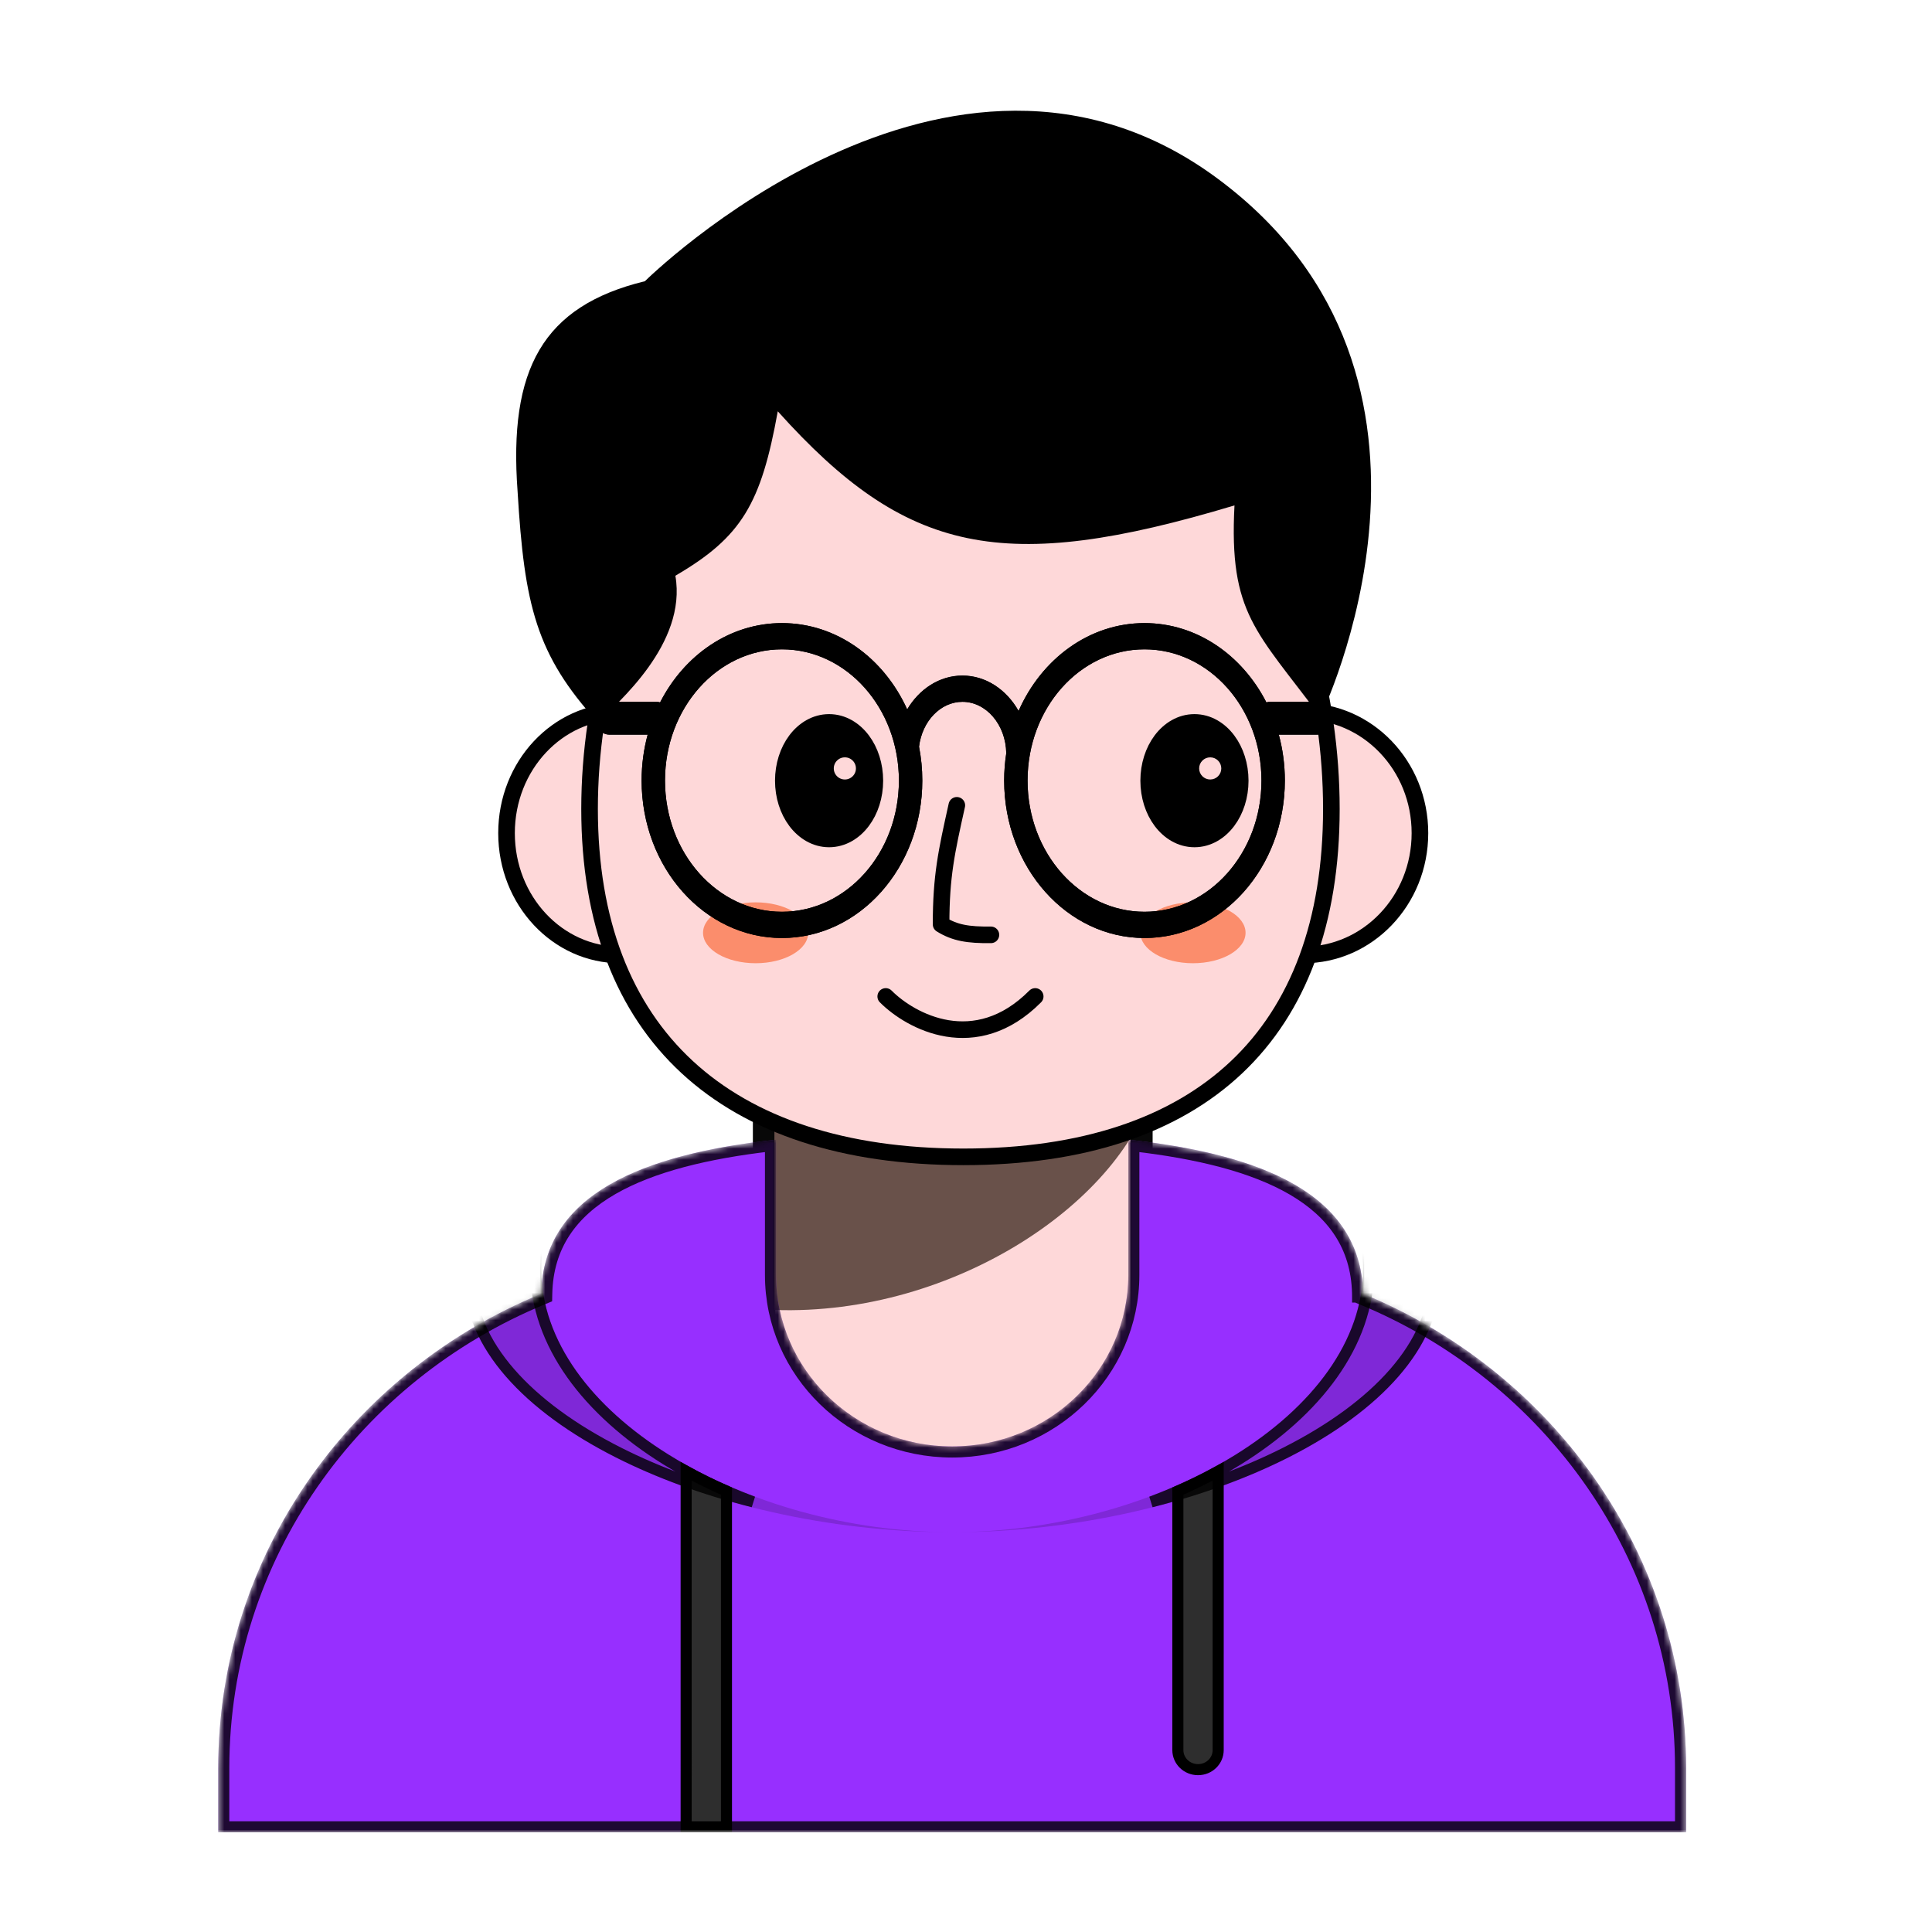 <svg width="349" height="349" viewBox="0 0 349 349" fill="none" xmlns="http://www.w3.org/2000/svg">
<g clip-path="url(#clip0_203_258)">
<rect x="138" y="154" width="68.214" height="128.131" rx="13.777" fill="#FED8D9" stroke="#080808" stroke-width="4" stroke-linecap="round"/>
<path d="M139.896 236.634V195.678H208.5C203.333 216.68 172.523 237.768 139.896 236.634Z" fill="#69514A"/>
<path d="M132.5 150.5C132.5 162.745 123.23 172.5 112 172.5C100.77 172.5 91.5 162.745 91.5 150.5C91.5 138.255 100.77 128.5 112 128.5C123.23 128.5 132.5 138.255 132.5 150.5Z" fill="#FED8D9" stroke="black" stroke-width="3"/>
<path d="M214.5 150.5C214.5 162.712 223.963 172.5 235.5 172.5C247.037 172.5 256.5 162.712 256.5 150.5C256.5 138.288 247.037 128.5 235.5 128.5C223.963 128.5 214.5 138.288 214.5 150.5Z" fill="#FED8D9" stroke="black" stroke-width="3"/>
<g clip-path="url(#clip1_203_258)">
<path d="M240.5 146.129C240.5 166.567 234.542 182.212 223.397 192.76C212.238 203.32 195.666 208.975 174.03 208.975C152.394 208.975 135.548 203.32 124.121 192.749C112.712 182.194 106.5 166.548 106.5 146.129C106.5 125.677 112.737 104.326 124.323 88.127C135.89 71.953 152.729 60.975 174.03 60.975C195.326 60.975 211.896 71.947 223.198 88.114C234.521 104.31 240.5 125.663 240.5 146.129Z" fill="#FED8D9" stroke="black" stroke-width="3" stroke-linecap="round"/>
<path d="M172.842 145.475C170.975 153.863 170 158.246 170 166.973C172.501 168.527 174.892 168.916 179 168.872" stroke="black" stroke-width="3" stroke-linecap="round" stroke-linejoin="round"/>
<path d="M149.768 151.547C152.215 151.547 154.315 150.221 155.753 148.304C157.191 146.388 158.035 143.809 158.035 141.024C158.035 138.239 157.191 135.66 155.753 133.743C154.315 131.826 152.215 130.5 149.768 130.5C147.321 130.5 145.22 131.826 143.782 133.743C142.345 135.66 141.5 138.239 141.5 141.024C141.5 143.809 142.345 146.388 143.782 148.304C145.22 150.221 147.321 151.547 149.768 151.547Z" fill="black" stroke="black" stroke-width="3" stroke-linecap="round"/>
<circle cx="152.616" cy="138.809" r="3.5" fill="#FED8D9" stroke="black" stroke-width="3"/>
<path d="M215.768 151.547C218.215 151.547 220.315 150.221 221.753 148.304C223.191 146.388 224.035 143.809 224.035 141.024C224.035 138.239 223.191 135.66 221.753 133.743C220.315 131.826 218.215 130.5 215.768 130.5C213.321 130.5 211.22 131.826 209.782 133.743C208.345 135.66 207.5 138.239 207.5 141.024C207.5 143.809 208.345 146.388 209.782 148.304C211.22 150.221 213.321 151.547 215.768 151.547Z" fill="black" stroke="black" stroke-width="3" stroke-linecap="round"/>
<circle cx="218.616" cy="138.809" r="2" fill="#FED8D9"/>
<path d="M160 180C164.5 184.528 176.2 190.867 187 180" stroke="black" stroke-width="3" stroke-linecap="round" stroke-linejoin="round"/>
<g filter="url(#filter0_f_203_258)">
<ellipse cx="136.5" cy="168.5" rx="9.5" ry="5.5" fill="#FB8D6C"/>
</g>
<g filter="url(#filter1_f_203_258)">
<ellipse cx="215.5" cy="168.5" rx="9.5" ry="5.5" fill="#FB8D6C"/>
</g>
</g>
<path d="M93.5 88.797C91.86 66.724 98 55.297 116.5 50.797C116.5 50.797 171.5 -3.703 220 32.297C268.5 68.297 238.5 129.5 238.5 129.5C227 114 221.966 110.893 223 91.297C181.157 103.871 163.716 100.147 140.5 74.297C137.481 90.987 134 97 122 104C124.147 116.313 111.5 127 108 130.5C96.836 118.258 94.723 109.302 93.5 88.797Z" fill="black"/>
<g clip-path="url(#clip2_203_258)">
<mask id="mask0_203_258" style="mask-type:alpha" maskUnits="userSpaceOnUse" x="39" y="205" width="266" height="126">
<path d="M203.82 205.873C227.816 208.488 246.242 215.675 246.242 234.281L246.235 233.723C280.517 247.823 304.576 280.866 304.576 319.381V331H39.424V319.381C39.424 280.866 63.483 247.822 97.766 233.722C98.13 215.53 116.427 208.462 140.182 205.873L140.182 230.309C140.182 247.42 154.427 261.291 172 261.291C189.573 261.291 203.818 247.42 203.818 230.309L203.82 205.873Z" fill="white"/>
</mask>
<g mask="url(#mask0_203_258)">
<path d="M203.82 205.873C227.816 208.488 246.242 215.675 246.242 234.281L246.235 233.723C280.517 247.823 304.576 280.866 304.576 319.381V331H39.424V319.381C39.424 280.866 63.483 247.822 97.766 233.722C98.13 215.53 116.427 208.462 140.182 205.873L140.182 230.309C140.182 247.42 154.427 261.291 172 261.291C189.573 261.291 203.818 247.42 203.818 230.309L203.82 205.873Z" fill="#972FFF"/>
<path d="M139.182 206.992L139.182 230.309C139.182 247.997 153.9 262.291 172 262.291C190.1 262.291 204.818 247.997 204.818 230.309L204.82 206.992C216.313 208.323 226.334 210.737 233.525 214.944C240.696 219.138 245.019 225.085 245.234 233.61L245.236 233.735L245.242 234.281L245.242 234.293L246.003 234.289L245.855 234.648C279.787 248.604 303.576 281.298 303.576 319.381V330H40.424V319.381C40.424 281.298 64.214 248.603 98.146 234.647L98.752 234.398L98.766 233.742C98.939 225.064 103.353 219.039 110.701 214.813C117.876 210.687 127.808 208.309 139.182 206.992Z" stroke="black" stroke-opacity="0.8" stroke-width="2"/>
<path d="M123.946 265.779C126.273 267.062 128.706 268.257 131.227 269.357L131.227 330H123.947L123.946 265.779ZM212.774 269.356C215.295 268.256 217.728 267.061 220.055 265.779L220.053 316.155C220.053 318.073 218.448 319.673 216.413 319.673C214.377 319.673 212.773 318.073 212.773 316.155L212.774 269.356Z" fill="#2E2E2E" stroke="black" stroke-width="2"/>
<path fill-rule="evenodd" clip-rule="evenodd" d="M226.41 205.426C246.363 209.101 260.163 216.423 260.163 230.706C260.163 256.153 216.363 276.782 172 276.782C127.637 276.782 83.837 256.153 83.837 230.706C83.837 216.423 97.636 209.101 117.589 205.426C105.546 209.751 97.757 217.021 97.757 229.117C97.757 255.442 134.642 276.782 172 276.782C209.358 276.782 246.242 255.442 246.242 229.117C246.242 217.272 238.773 210.054 227.153 205.699L226.41 205.426Z" fill="black" fill-opacity="0.16"/>
<path d="M120.342 263.671C125.098 266.624 130.391 269.195 136.044 271.303C127.174 269.052 118.918 266.026 111.733 262.394C95.314 254.095 84.837 242.83 84.837 230.706C84.837 223.957 88.069 218.84 93.796 214.913C97.733 212.214 102.834 210.092 108.828 208.435C106.358 209.949 104.197 211.69 102.411 213.692C98.79 217.751 96.757 222.832 96.757 229.117C96.757 242.775 106.312 254.959 120.342 263.671ZM235.172 208.435C241.166 210.092 246.267 212.214 250.203 214.913C255.931 218.84 259.163 223.957 259.163 230.706C259.163 242.83 248.685 254.095 232.266 262.394C225.082 266.026 216.826 269.052 207.956 271.303C213.608 269.195 218.901 266.624 223.658 263.671C237.688 254.959 247.242 242.775 247.242 229.117C247.242 222.963 245.294 217.962 241.811 213.944C239.983 211.835 237.745 210.012 235.172 208.435Z" stroke="black" stroke-opacity="0.8" stroke-width="2"/>
</g>
</g>
<path d="M206.746 112.556C216.169 112.556 224.39 118.323 228.761 126.882C228.982 126.814 229.216 126.778 229.458 126.778H237.908C239.367 126.778 240.549 128.104 240.549 129.741C240.549 131.377 239.367 132.704 237.908 132.704L231.003 132.704C231.715 135.328 232.099 138.114 232.099 141C232.099 156.71 220.748 169.445 206.746 169.445C192.745 169.445 181.394 156.71 181.394 141C181.394 139.319 181.524 137.672 181.774 136.071C181.692 130.879 178.137 126.778 173.855 126.778C169.906 126.778 166.577 130.264 166.015 134.877C166.402 136.85 166.606 138.898 166.606 141C166.606 156.71 155.255 169.445 141.254 169.445C127.252 169.445 115.901 156.71 115.901 141C115.901 138.114 116.284 135.328 116.997 132.704L110.092 132.704C108.633 132.704 107.451 131.377 107.451 129.741C107.451 128.104 108.633 126.778 110.092 126.778H118.542C118.784 126.778 119.018 126.814 119.24 126.882C123.61 118.323 131.831 112.556 141.254 112.556C151.133 112.556 159.692 118.896 163.876 128.147C166.07 124.454 169.721 122.037 173.855 122.037C178.093 122.037 181.825 124.579 183.998 128.431C188.133 119.026 196.766 112.556 206.746 112.556ZM141.254 117.296C129.586 117.296 120.127 127.909 120.127 141C120.127 154.091 129.586 164.704 141.254 164.704C152.921 164.704 162.38 154.091 162.38 141C162.38 127.909 152.921 117.296 141.254 117.296ZM206.746 117.296C195.078 117.296 185.62 127.909 185.62 141C185.62 154.091 195.078 164.704 206.746 164.704C218.414 164.704 227.873 154.091 227.873 141C227.873 127.909 218.414 117.296 206.746 117.296Z" fill="black"/>
<path d="M206.746 112.556C216.169 112.556 224.39 118.323 228.761 126.882C228.982 126.814 229.216 126.778 229.458 126.778H237.908C239.367 126.778 240.549 128.104 240.549 129.741C240.549 131.377 239.367 132.704 237.908 132.704L231.003 132.704C231.715 135.328 232.099 138.114 232.099 141C232.099 156.71 220.748 169.445 206.746 169.445C192.745 169.445 181.394 156.71 181.394 141C181.394 139.319 181.524 137.672 181.774 136.071C181.692 130.879 178.137 126.778 173.855 126.778C169.906 126.778 166.577 130.264 166.015 134.877C166.402 136.85 166.606 138.898 166.606 141C166.606 156.71 155.255 169.445 141.254 169.445C127.252 169.445 115.901 156.71 115.901 141C115.901 138.114 116.284 135.328 116.997 132.704L110.092 132.704C108.633 132.704 107.451 131.377 107.451 129.741C107.451 128.104 108.633 126.778 110.092 126.778H118.542C118.784 126.778 119.018 126.814 119.24 126.882C123.61 118.323 131.831 112.556 141.254 112.556C151.133 112.556 159.692 118.896 163.876 128.147C166.07 124.454 169.721 122.037 173.855 122.037C178.093 122.037 181.825 124.579 183.998 128.431C188.133 119.026 196.766 112.556 206.746 112.556ZM141.254 117.296C129.586 117.296 120.127 127.909 120.127 141C120.127 154.091 129.586 164.704 141.254 164.704C152.921 164.704 162.38 154.091 162.38 141C162.38 127.909 152.921 117.296 141.254 117.296ZM206.746 117.296C195.078 117.296 185.62 127.909 185.62 141C185.62 154.091 195.078 164.704 206.746 164.704C218.414 164.704 227.873 154.091 227.873 141C227.873 127.909 218.414 117.296 206.746 117.296Z" fill="black"/>
</g>
<defs>
<filter id="filter0_f_203_258" x="115" y="151" width="43" height="35" filterUnits="userSpaceOnUse" color-interpolation-filters="sRGB">
<feFlood flood-opacity="0" result="BackgroundImageFix"/>
<feBlend mode="normal" in="SourceGraphic" in2="BackgroundImageFix" result="shape"/>
<feGaussianBlur stdDeviation="6" result="effect1_foregroundBlur_203_258"/>
</filter>
<filter id="filter1_f_203_258" x="194" y="151" width="43" height="35" filterUnits="userSpaceOnUse" color-interpolation-filters="sRGB">
<feFlood flood-opacity="0" result="BackgroundImageFix"/>
<feBlend mode="normal" in="SourceGraphic" in2="BackgroundImageFix" result="shape"/>
<feGaussianBlur stdDeviation="6" result="effect1_foregroundBlur_203_258"/>
</filter>
<clipPath id="clip0_203_258">
<rect width="349" height="349" fill="white"/>
</clipPath>
<clipPath id="clip1_203_258">
<rect width="137" height="190" fill="white" transform="translate(105 20.797)"/>
</clipPath>
<clipPath id="clip2_203_258">
<rect width="350" height="142" fill="white" transform="translate(-3 189)"/>
</clipPath>
</defs>
</svg>
